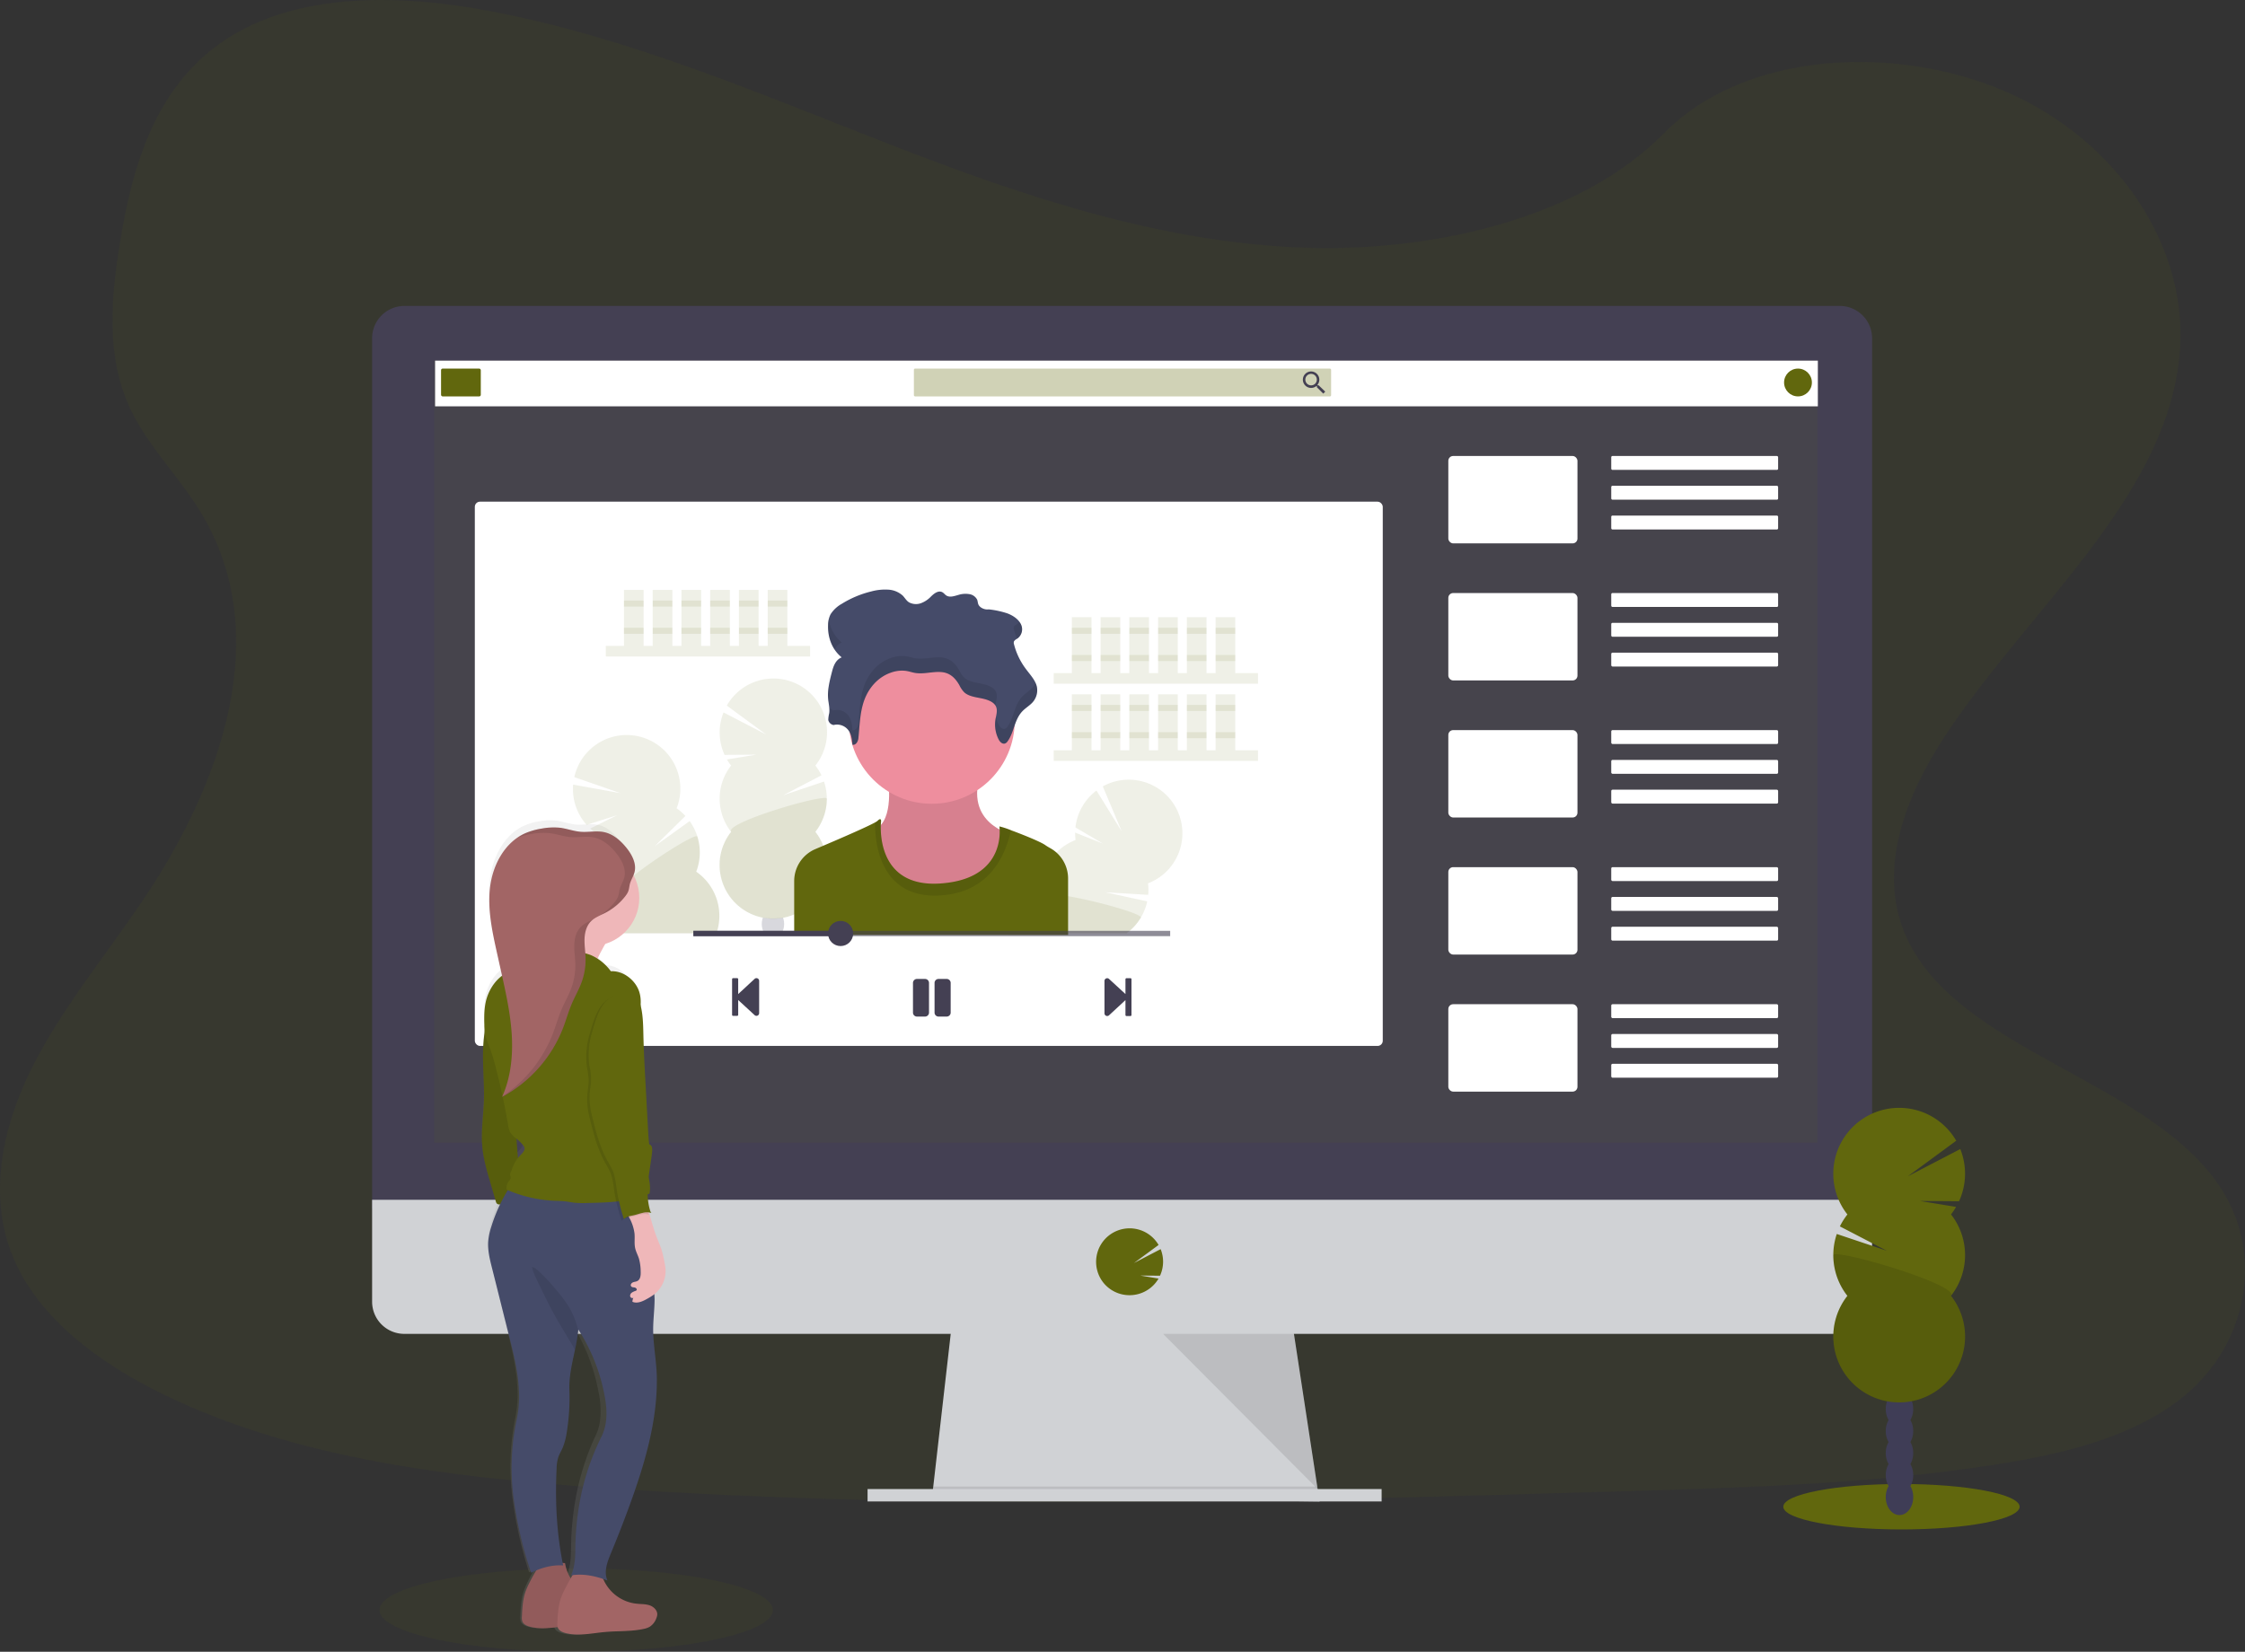 <svg data-name="Layer 1" xmlns="http://www.w3.org/2000/svg" width="1130" height="831.56" viewBox="0 0 1130 831.56"><rect x="0" y="0" width="1130" height="831.56" fill="#333333" stroke="none"/><defs><linearGradient id="a" x1="321.68" y1="857.11" x2="321.68" y2="447.21" gradientUnits="userSpaceOnUse"><stop offset="0" stop-color="gray" stop-opacity=".25"/><stop offset=".54" stop-color="gray" stop-opacity=".12"/><stop offset="1" stop-color="gray" stop-opacity=".1"/></linearGradient></defs><path d="M656.54 124.69C584.1 122.18 515.1 98.78 449.22 73.2S318.07 19.27 247.37 5.71c-45.48-8.72-97.49-9.93-134.13 14.43-35.27 23.46-46.66 64-52.78 101.55-4.61 28.28-7.32 58 5.3 84.51 8.77 18.37 24.34 33.82 35.11 51.42 37.45 61.26 11 136.79-29.62 196.59-19 28.06-41.13 54.82-55.82 84.69s-21.49 64.08-8.64 94.54c12.75 30.2 43.11 52.88 76 68.83 66.81 32.4 145.54 41.68 222.31 46.93 169.95 11.58 340.8 6.58 511.19 1.58 63.06-1.87 126.39-3.76 188.43-13.51 34.44-5.41 70-14 95-34.75 31.75-26.34 39.62-70.94 18.34-104-35.68-55.39-134.35-69.15-159.29-128.6-13.73-32.72.37-69.17 20.32-99.52 42.8-65.11 114.54-122.22 118.32-196.64 2.6-51.11-31.89-102.3-85.21-126.48-55.9-25.35-133.4-22.16-174.64 19.8-42.44 43.21-117.06 59.83-181.02 57.61z" fill="#61670d" opacity=".1"/><path fill="#d0d2d5" d="M664.18 755.89l-195-2.5.57-5 9.43-82.5h171.25l12.6 82.5.96 6.25.19 1.25z"/><path opacity=".1" d="M663.99 754.64h-97.31l-97.5-1.25.57-5h193.28l.96 6.25z"/><path fill="#d0d2d5" d="M436.68 749.64h258.75v6.25H436.68z"/><path d="M942.3 170.37a16.27 16.27 0 00-16.19-16.35H203.5a16.27 16.27 0 00-16.2 16.35v438h755z" fill="#444053"/><path d="M187.3 604.02v51.3a16.2 16.2 0 0016.2 16.2h722.61a16.2 16.2 0 0016.19-16.2v-51.3z" fill="#d0d2d5"/><path fill="#61670d" opacity=".1" d="M218.55 181.52H914.8v393.75H218.55z"/><path d="M568.55 652.05a16.89 16.89 0 0013.28-6.44 17.21 17.21 0 001.31-1.93l-9.26-1.52 10 .08a16.85 16.85 0 00.32-13.38l-13.43 7 12.39-9.1a16.87 16.87 0 10-27.87 18.88 16.87 16.87 0 0013.26 6.41z" fill="#61670d"/><path opacity=".1" d="M585.43 671.52l77.79 78.12-11.93-78.12h-65.86z"/><rect x="239" y="252.56" width="457" height="274" rx="2.6" fill="#fff"/><path fill="#fff" d="M219 181.56h696v23H219z"/><rect x="222" y="185.56" width="20" height="14" rx=".78" fill="#61670d"/><rect x="460" y="185.56" width="210" height="14" rx=".58" fill="#61670d" opacity=".3"/><path d="M663.77 194h-.51l-.19-.16a4.25 4.25 0 001-2.72 4.14 4.14 0 10-4.13 4.17 4.27 4.27 0 002.72-1l.19.16v.52l3.2 3.2 1-1zm-3.84 0a2.89 2.89 0 112.88-2.88 2.86 2.86 0 01-2.88 2.88z" fill="#444053"/><circle cx="905" cy="192.56" r="7" fill="#61670d"/><rect x="729" y="229.56" width="65" height="44" rx="2.43" fill="#fff"/><rect x="811" y="229.56" width="84" height="7" rx=".61" fill="#fff"/><rect x="811" y="244.56" width="84" height="7" rx=".61" fill="#fff"/><rect x="811" y="259.56" width="84" height="7" rx=".61" fill="#fff"/><rect x="729" y="298.56" width="65" height="44" rx="2.43" fill="#fff"/><rect x="811" y="298.56" width="84" height="7" rx=".61" fill="#fff"/><rect x="811" y="313.56" width="84" height="7" rx=".61" fill="#fff"/><rect x="811" y="328.56" width="84" height="7" rx=".66" fill="#fff"/><rect x="729" y="367.56" width="65" height="44" rx="2.43" fill="#fff"/><rect x="811" y="367.56" width="84" height="7" rx=".66" fill="#fff"/><rect x="811" y="382.56" width="84" height="7" rx=".66" fill="#fff"/><rect x="811" y="397.56" width="84" height="7" rx=".66" fill="#fff"/><rect x="729" y="436.56" width="65" height="44" rx="2.43" fill="#fff"/><rect x="811" y="436.56" width="84" height="7" rx=".66" fill="#fff"/><rect x="811" y="451.56" width="84" height="7" rx=".66" fill="#fff"/><rect x="811" y="466.56" width="84" height="7" rx=".66" fill="#fff"/><rect x="729" y="505.56" width="65" height="44" rx="2.43" fill="#fff"/><rect x="811" y="505.56" width="84" height="7" rx=".66" fill="#fff"/><rect x="811" y="520.56" width="84" height="7" rx=".66" fill="#fff"/><rect x="811" y="535.56" width="84" height="7" rx=".66" fill="#fff"/><path fill="#61670d" opacity=".1" d="M304.92 325.17h102.83v5.33H304.92zm9.14-28.18h9.9v28.18h-9.9zm14.47 0h9.9v28.18h-9.9zm14.47 0h9.9v28.18H343zm14.47 0h9.9v28.18h-9.9zm14.47 0h9.9v28.18h-9.9zm14.48 0h9.9v28.18h-9.9z"/><path fill="#61670d" opacity=".1" d="M314.06 302.32h9.9v3.05h-9.9zm14.47 0h9.9v3.05h-9.9zm14.47 0h9.9v3.05H343zm14.47 0h9.9v3.05h-9.9zm14.47 0h9.9v3.05h-9.9zm14.48 0h9.9v3.05h-9.9zm-72.36 13.71h9.9v3.05h-9.9zm14.47 0h9.9v3.05h-9.9zm14.47 0h9.9v3.05H343zm14.47 0h9.9v3.05h-9.9zm14.47 0h9.9v3.05h-9.9zm14.48 0h9.9v3.05h-9.9zm143.95 22.85H633.2v5.33H530.37zm9.14-28.18h9.9v28.18h-9.9zm14.47 0h9.9v28.18h-9.9zm14.47 0h9.9v28.18h-9.9zm14.48 0h9.9v28.18h-9.9zm14.47 0h9.9v28.18h-9.9zm14.47 0h9.9v28.18h-9.9z"/><path fill="#61670d" opacity=".1" d="M539.51 316.03h9.9v3.05h-9.9zm14.47 0h9.9v3.05h-9.9zm14.47 0h9.9v3.05h-9.9zm14.48 0h9.9v3.05h-9.9zm14.47 0h9.9v3.05h-9.9zm14.47 0h9.9v3.05h-9.9zm-72.36 13.71h9.9v3.05h-9.9zm14.47 0h9.9v3.05h-9.9zm14.47 0h9.9v3.05h-9.9zm14.48 0h9.9v3.05h-9.9zm14.47 0h9.9v3.05h-9.9zm14.47 0h9.9v3.05h-9.9zm-81.5 47.98H633.2v5.33H530.37zm9.14-28.18h9.9v28.18h-9.9zm14.47 0h9.9v28.18h-9.9zm14.47 0h9.9v28.18h-9.9zm14.48 0h9.9v28.18h-9.9zm14.47 0h9.9v28.18h-9.9zm14.47 0h9.9v28.18h-9.9z"/><path fill="#61670d" opacity=".1" d="M539.51 354.87h9.9v3.05h-9.9zm14.47 0h9.9v3.05h-9.9zm14.47 0h9.9v3.05h-9.9zm14.48 0h9.9v3.05h-9.9zm14.47 0h9.9v3.05h-9.9zm14.47 0h9.9v3.05h-9.9zm-72.36 13.71h9.9v3.05h-9.9zm14.47 0h9.9v3.05h-9.9zm14.47 0h9.9v3.05h-9.9zm14.48 0h9.9v3.05h-9.9zm14.47 0h9.9v3.05h-9.9zm14.47 0h9.9v3.05h-9.9zM368 385.44a28.45 28.45 0 01-2.1-3.09l14.81-2.43-16 .12a27.06 27.06 0 01-.52-21.38l21.45 11.12-19.81-14.56a27 27 0 1144.57 30.2 26.24 26.24 0 013.08 4.92l-19.22 10 20.49-6.87a27 27 0 01-4.35 25.31 27 27 0 11-42.4 0 27 27 0 010-33.37z"/><path d="M416.18 402.12a26.89 26.89 0 01-5.78 16.66 27 27 0 11-42.4 0c-3.63-4.57 48.18-19.69 48.18-16.66z" fill="#61670d" opacity=".1"/><path d="M393.52 469.66a2.53 2.53 0 01.13.22h-9.16c.05-.07.08-.15.13-.22a8.87 8.87 0 01-1.18-4.51 9.26 9.26 0 01.55-3.18c.51.08 1.14.17 1.87.25a32.1 32.1 0 006.39 0q.92-.09 1.89-.24a.09.09 0 000 .05 9 9 0 01.54 3.13 8.87 8.87 0 01-1.16 4.5z" fill="#3f3d56" opacity=".2"/><path d="M360.6 469.88h-51c-.11-.29-.21-.6-.3-.9a26.85 26.85 0 01.59-17.64 27 27 0 01-9.85-31.89 25.83 25.83 0 01-2.91-2.33l13.42-6.69-15.26 4.84a27 27 0 01-6.8-20.27l23.81 4.3-23.22-8.07a27 27 0 1151.49 15.7 27.35 27.35 0 014.43 3.85l-15.42 15.21 17.55-12.62a27 27 0 013.32 25.5 27 27 0 0110.15 31.01z" fill="#61670d" opacity=".1"/><path d="M360.6 469.88h-51c-.11-.29-.21-.6-.3-.9a26.85 26.85 0 01.59-17.64c-4.8-3.32 40.23-33.07 41.12-30.17a26.88 26.88 0 01-.59 17.65 27 27 0 0110.18 31.06zm230.75-36.54a26.9 26.9 0 01-13.51 11.36 27.4 27.4 0 01.11 5.8l-21.61-1.3 21.11 4.58a27 27 0 01-3.22 8.16 26.57 26.57 0 01-7.2 7.9h-29.42v.77h-30c.06-.26.12-.51.19-.77a27 27 0 0116.45-18.31 27 27 0 0117.13-28.64 27.36 27.36 0 01-.22-3.73l13.95 5.51-13.8-8.11a27 27 0 0110.59-18.58l12.71 20.58-9.53-22.66a27 27 0 0136.27 37.44z" fill="#61670d" opacity=".1"/><path d="M574.23 461.98a26.57 26.57 0 01-7.2 7.9h-29.42v.77h-30c.06-.26.12-.51.19-.77a27 27 0 0116.45-18.31c-.25-2 5.56-1.7 13.31-.4 15.19 2.55 37.7 9.09 36.67 10.81z" fill="#61670d" opacity=".1"/><path d="M446.71 389.97s3.7 20-4.56 26.53 7 45.67 32.18 41.1 35.44-37.4 35.44-37.4-25.22-5.22-15.87-31.75z" fill="#ee8e9e"/><path d="M446.71 389.97s3.7 20-4.56 26.53 7 45.67 32.18 41.1 35.44-37.4 35.44-37.4-25.22-5.22-15.87-31.75z" opacity=".1"/><circle cx="469" cy="362.9" r="41.75" fill="#ee8e9e"/><path d="M537.61 442.27v28.38H399.75v-27.09a17.48 17.48 0 0110.67-16.1l3.95-1.68c10-4.26 22.15-9.55 26.12-11.75a6.53 6.53 0 001.22-.79c2.17-2.17 1.74.65 1.74.65s-.06.54-.1 1.47c-.24 6.39.68 31.5 30.11 29.41 28.71-2 30-21.42 29.71-27.13a15.45 15.45 0 00-.13-1.58 37.09 37.09 0 015.81 1.9c6 2.22 14.86 5.78 17.23 7.46.74.52 1.64 1.06 2.62 1.61a17.23 17.23 0 013.1 2.21 17.51 17.51 0 015.81 13.03z" fill="#61670d"/><path d="M508.85 417.96c-2.43 11.26-10.06 32.35-37.56 32.9-29.3.58-31-28.56-30.81-36.83a5.91 5.91 0 001.23-.79c2.18-2.17 1.74.65 1.74.65s-3.69 33.27 30 30.88 29.55-28.7 29.55-28.7c0-.16 2.51.71 5.85 1.89z" opacity=".1"/><path d="M419.58 364.99a7.15 7.15 0 017.53 2.75c1.52 2.13 1.75 4.7 1.94 7.16 1.81.38 2.83-1.67 3-3.22.67-6.31.72-12.74 2.84-18.84s6.75-12 13.86-14.33a16.08 16.08 0 017.57-.72c1.51.25 2.93.78 4.43 1 5.2.86 10.85-1.6 15.72.11 3.06 1.08 5 3.57 6.43 6.06a13.08 13.08 0 002.5 3.63c2.07 1.86 5.31 2.34 8.28 2.92s6.21 1.59 7.48 3.88c1.14 2.07.3 4.46-.08 6.7a16.42 16.42 0 001.69 10.37c.55 1 1.67 2.21 3 1.88a2.63 2.63 0 001.42-1.15c3.41-4.78 3.32-11 7.6-15.31 1.43-1.44 3.28-2.56 4.67-4a9.08 9.08 0 002.42-8.24c-.77-3.3-3.41-6-5.54-8.9a35 35 0 01-5.93-12.31 2.23 2.23 0 010-1.61 4.29 4.29 0 011.52-1.24 5.74 5.74 0 001.94-7.33c-1.21-2.47-3.87-4.35-6.87-5.47a44.8 44.8 0 00-9.37-2c-2.1.3-4.56-.89-5.21-2.57-.29-.75-.29-1.56-.58-2.31a5.3 5.3 0 00-4-2.8 11.7 11.7 0 00-5.35.38c-2 .56-4.27 1.4-6 .42-.91-.51-1.41-1.44-2.39-1.86-2-.84-4.06.86-5.49 2.26a13.36 13.36 0 01-4.95 3.33 7.37 7.37 0 01-6.14-.41c-1.37-.87-2.06-2.27-3.15-3.38a11.86 11.86 0 00-7.45-3 26.23 26.23 0 00-8.41.92 50.78 50.78 0 00-14.77 6.2 15.87 15.87 0 00-5.67 5.27 12 12 0 00-1.27 5.43c-.22 5.91 1.74 12.13 6.85 16.27-3.12 1.3-4.17 4.49-4.9 7.32-1.17 4.52-2.34 9.11-1.9 13.71.22 2.38.87 4.76.52 7.13a15.36 15.36 0 00-.46 3.41 3.27 3.27 0 002.67 2.49z" fill="#454b69"/><path d="M521.23 343.78a9.76 9.76 0 01-1.8 2.66c-1.39 1.46-3.24 2.59-4.67 4-4.28 4.28-4.19 10.54-7.6 15.32a2.57 2.57 0 01-1.42 1.14c-1.3.34-2.42-.84-3-1.88a17.2 17.2 0 01-1.49-4l-.2 1a16.42 16.42 0 001.69 10.37c.55 1 1.67 2.21 3 1.88a2.63 2.63 0 001.42-1.15c3.41-4.78 3.32-11 7.6-15.31 1.43-1.44 3.28-2.56 4.67-4a9.08 9.08 0 002.42-8.24 10.74 10.74 0 00-.62-1.79zm-9.32-29.6a4.19 4.19 0 00-1.52 1.24 2.21 2.21 0 000 1.6 33.82 33.82 0 001.51 4.56 5.74 5.74 0 001.94-7.33 7 7 0 00-.7-1.17 5.76 5.76 0 01-1.23 1.1zm-88.2 9.27a18.54 18.54 0 01-6.55-11.59 15.62 15.62 0 00-.3 2.72 20.82 20.82 0 003.29 12.37 7 7 0 013.56-3.5zm77.37 31.27c.38-2.25 1.22-4.64.08-6.7-1.27-2.3-4.51-3.3-7.48-3.88s-6.21-1.07-8.28-2.92a13.08 13.08 0 01-2.5-3.63c-1.41-2.49-3.37-5-6.43-6.06-4.87-1.71-10.52.74-15.72-.11-1.5-.25-2.92-.77-4.43-1a16 16 0 00-7.57.72c-7.11 2.34-11.74 8.24-13.86 14.33s-2.17 12.52-2.84 18.84c-.17 1.54-1.19 3.6-3 3.22-.19-2.47-.42-5-1.94-7.17a7.15 7.15 0 00-7.53-2.74 3.66 3.66 0 01-2.11-1.35 11.59 11.59 0 010 2.76 15.36 15.36 0 00-.46 3.41 3.27 3.27 0 002.61 2.57 7.15 7.15 0 017.53 2.75c1.52 2.13 1.75 4.7 1.94 7.16 1.81.38 2.83-1.67 3-3.22.67-6.31.72-12.74 2.84-18.84s6.75-12 13.86-14.33a16.08 16.08 0 017.57-.72c1.51.25 2.93.78 4.43 1 5.2.86 10.85-1.6 15.72.11 3.06 1.08 5 3.57 6.43 6.06a13.08 13.08 0 002.5 3.63c2.07 1.86 5.31 2.34 8.28 2.92s6 1.52 7.33 3.64c-.05-.15 0-.3.03-.45zm-83.65-3.11a19 19 0 00-.33-5.57 24.82 24.82 0 00-.19 5.84c0 .5.11 1 .18 1.49.11-.59.26-1.17.34-1.76z" opacity=".1"/><path d="M368.49 511v-18.05a.51.51 0 01.51-.51h2.05a.51.51 0 01.51.51v7.51l8.32-7.71a1.36 1.36 0 012.23 1v16.35a1.36 1.36 0 01-2.23 1l-8.32-7.66v7.47a.51.51 0 01-.51.51H369a.51.51 0 01-.51-.42zm201.03-18.05V511a.51.51 0 01-.52.51h-2a.51.51 0 01-.51-.51v-7.51l-8.32 7.7a1.37 1.37 0 01-2.24-1v-16.41a1.37 1.37 0 012.24-1l8.32 7.66v-7.46a.51.51 0 01.51-.51h2a.51.51 0 01.52.48zm-103.91 18.83h-4.07a2 2 0 01-2-2v-14.94a2 2 0 012-2h4.07a2 2 0 012 2v14.94a2 2 0 01-2 2zm12.9-2v-14.94a2 2 0 00-2-2h-4.11a2 2 0 00-2 2v14.94a2 2 0 002 2h4.07a2 2 0 002.04-2z" fill="#444053"/><path fill="#444053" opacity=".6" d="M349 468.62h240v2.67H349z"/><circle cx="423.11" cy="469.95" r="6.33" fill="#444053"/><path fill="#444053" d="M349 468.62h74.11v2.67H349z"/><ellipse cx="957.08" cy="758.54" rx="59.47" ry="11.44" fill="#61670d"/><ellipse cx="956.09" cy="753.68" rx="6.92" ry="9.06" fill="#3f3d56"/><ellipse cx="956.09" cy="742.6" rx="6.92" ry="9.06" fill="#3f3d56"/><ellipse cx="956.09" cy="731.53" rx="6.92" ry="9.06" fill="#3f3d56"/><ellipse cx="956.09" cy="720.45" rx="6.92" ry="9.06" fill="#3f3d56"/><ellipse cx="956.09" cy="709.37" rx="6.92" ry="9.06" fill="#3f3d56"/><ellipse cx="956.09" cy="698.29" rx="6.92" ry="9.06" fill="#3f3d56"/><ellipse cx="956.09" cy="687.21" rx="6.92" ry="9.06" fill="#3f3d56"/><path d="M982 611.41a34.28 34.28 0 002.58-3.8l-18.2-3 19.68.15a33.27 33.27 0 00.63-26.28l-26.38 13.7 24.34-17.89a33.17 33.17 0 10-54.78 37.12 33.85 33.85 0 00-3.78 6l23.62 12.27-25.18-8.45a33.19 33.19 0 005.34 31.14 33.16 33.16 0 1052.14 0 33.18 33.18 0 000-41z" fill="#61670d"/><path d="M922.78 631.91a33 33 0 007.09 20.5 33.16 33.16 0 1052.14 0c4.44-5.63-59.23-24.22-59.23-20.5z" opacity=".1"/><ellipse cx="290" cy="810.56" rx="99" ry="21" fill="#61670d" opacity=".1"/><path d="M358.15 842.34c-2-.73-4.14-.61-6.23-.84a19.28 19.28 0 01-11.46-5.56 21 21 0 01-4.58-7c.66.24 1.32.49 2 .76-2-4.67.1-9.91 1.94-14.63q4.68-12 8.85-24.13c7-20.49 13-41.8 12.87-63.6 0-7.88-1.45-15.33-1.73-23.2-.21-5.84.69-11.67.65-17.52 0-.82 0-1.63-.06-2.45a15.53 15.53 0 005.27-12.66 30.48 30.48 0 00-.53-3.68 59.68 59.68 0 00-1.4-6.26c-.66-2.17-1.56-4.25-2.33-6.37-1.49-4.11-2.5-8.39-3.77-12.57a4.33 4.33 0 011.36.37 2.93 2.93 0 01-.64-1.31 32.41 32.41 0 01-1.2-8.17l.85-.38a21.27 21.27 0 00-.41-8.09c.48-4.29 1.23-8.61 1.69-12.88.17-1.6.1-3.61-1.37-4-.3-2.29-.42-4.61-.54-6.92q-.63-12.09-1.25-24.17c-.42-8.09-.84-16.17-1-24.27-.11-5.14-.17-10.46-1.39-15.38a18.6 18.6 0 00-.71-7c-1.86-5.89-7.64-10.56-13.5-10.23a26.86 26.86 0 00-6.39-6.46c1.17-2.62 2.57-5.32 3.72-7.44 9.38-3.05 16.24-12.3 16.24-23.3a25.43 25.43 0 00-2.75-11.59 12.52 12.52 0 00.44-1.35 11.09 11.09 0 00-.45-6.49 19 19 0 00-1-2.32c-.26-.5-.54-1-.83-1.48L348 459c-.31-.47-.63-.92-1-1.36a33.1 33.1 0 00-2.28-2.74 22.56 22.56 0 00-3.28-2.92 14.46 14.46 0 00-5.4-2.49 16.46 16.46 0 00-3.43-.31c-.69 0-1.39 0-2.08.06-1.4.08-2.79.18-4.18.17-.46 0-.93 0-1.39-.07a50.63 50.63 0 01-7.24-1.51l-1.2-.25c-.41-.08-.81-.15-1.22-.2a22.89 22.89 0 00-3.31-.2h-1.11a30.68 30.68 0 00-3.31.34l-1.1.17a31.6 31.6 0 00-8.05 2.39c-.33.15-.67.32-1 .5l-.2.11c-.27.14-.54.29-.8.45l-.15.09-.85.54-.07.05c-7.94 5.34-12.63 15.46-13.82 25.5-1.33 11.27 1 22.63 3.33 33.72l2.1 10c.09.45.19.89.28 1.34a22 22 0 00-6.59 9.14c-2 5-2.05 10.41-1.89 15.83 0 1.1.06 2.2.17 3.3-.25 2.08-.47 4.17-.61 6.27-.63 9.7.55 19.45.24 29.17-.24 7.49-1.37 15-.82 22.44.48 6.6 2.25 13 4 19.37l2.52 9.08a2.41 2.41 0 00.63 1.25 1.9 1.9 0 001.41.29 85.12 85.12 0 00-4.1 11.48 35.5 35.5 0 00-1.48 7.38c-.33 4.58.73 9.13 1.79 13.58q2.4 10 4.78 20.08 1.68 7.05 3.35 14.09c2.2 9.26 4.41 18.58 4.82 28.11a61.05 61.05 0 01-1 14.29 124.52 124.52 0 00-1.24 42.83 210 210 0 008.09 35.41c.81-.43 1.63-.83 2.47-1.2l-.35.65q-1.73 3-3.2 6.15a35 35 0 00-1.71 4.21c-1.28 4-1.48 8.26-1.66 12.47a6.1 6.1 0 00.21 2.41c.55 1.51 2.13 2.28 3.6 2.7 4.32 1.23 8.81.79 13.3.21a1.61 1.61 0 00.09.29c.55 1.51 2.12 2.28 3.6 2.7 6.18 1.76 12.7.1 19.07-.5s12.63-.16 18.76-1.63a8.93 8.93 0 002.6-1 8.51 8.51 0 003.28-4.55 5.83 5.83 0 00.38-1.49c.25-2.19-1.62-4.12-3.6-4.85zM337 749.73a25.2 25.2 0 01-2 6.78 129.4 129.4 0 00-10.26 32.17 149.15 149.15 0 00-2.27 22.25c-.1 5.5.11 11.26-2.18 16.2l.83-.13c-.26.48-.51 1-.75 1.38l-.12.22a21.68 21.68 0 01-2.73-7.66c0-.09-.45-.16-1.14-.2a206.93 206.93 0 01-2.92-47.89 22.17 22.17 0 01.8-5.75c.51-1.61 1.37-3.08 2-4.64a34.09 34.09 0 002-8.14 115.64 115.64 0 001.26-21.52c-.24-6.79 1.33-13.54 2.67-20.3.64-3.21 1.23-6.43 1.55-9.65l.06-.65a96.87 96.87 0 0112.28 31.88 45.6 45.6 0 01.92 15.65zm-42.8-144.52l.32.28a22 22 0 012.66 2.79 3.69 3.69 0 01.84 1.54c.3 1.46-.91 2.7-1.9 3.77a17 17 0 00-1.21 1.46q-.32-4.92-.68-9.84z" transform="translate(-35 -34.22)" fill="url(#a)"/><path d="M245.36 508.31l-1.1 8.49c-.37 2.88-.74 5.75-.94 8.64-.67 9.62.57 19.28.25 28.92-.26 7.42-1.44 14.83-.87 22.24.51 6.54 2.37 12.9 4.23 19.2l2.64 9a2.38 2.38 0 00.66 1.24 2.33 2.33 0 001.69.27l11.72-1.06c-.75-3.44-1.58-7-2-10.53-.32-2.76-.51-5.54-.71-8.32-.62-8.66-1.33-17.32-2-26l-1.25-15.2c-.53-6.6-1.08-13.23-2.74-19.64a39.09 39.09 0 00-9.58-17.25z" fill="#61670d"/><path d="M245.36 508.31l-1.1 8.49c-.37 2.88-.74 5.75-.94 8.64-.67 9.62.57 19.28.25 28.92-.26 7.42-1.44 14.83-.87 22.24.51 6.54 2.37 12.9 4.23 19.2l2.64 9a2.38 2.38 0 00.66 1.24 2.33 2.33 0 001.69.27l11.72-1.06c-.75-3.44-1.58-7-2-10.53-.32-2.76-.51-5.54-.71-8.32-.62-8.66-1.33-17.32-2-26l-1.25-15.2c-.53-6.6-1.08-13.23-2.74-19.64a39.09 39.09 0 00-9.58-17.25z" opacity=".1"/><path d="M266.24 797.33a35.81 35.81 0 00-1.8 4.18c-1.34 3.95-1.54 8.19-1.74 12.36a6 6 0 00.22 2.39c.58 1.5 2.24 2.26 3.79 2.67 6.49 1.75 13.33.11 20-.49s13.26-.16 19.7-1.61a10.06 10.06 0 002.73-.95 8.51 8.51 0 003.45-4.5 5.88 5.88 0 00.39-1.48c.21-2.2-1.7-4.1-3.78-4.82s-4.35-.61-6.54-.83a20.6 20.6 0 01-18.24-17.21c-.08-.48-10.84-.19-12 .43-1.32.73-2.12 2.54-2.87 3.77q-1.77 2.97-3.31 6.09z" fill="#a26565"/><path d="M266.24 797.33a35.81 35.81 0 00-1.8 4.18c-1.34 3.95-1.54 8.19-1.74 12.36a6 6 0 00.22 2.39c.58 1.5 2.24 2.26 3.79 2.67 6.49 1.75 13.33.11 20-.49s13.26-.16 19.7-1.61a10.06 10.06 0 002.73-.95 8.51 8.51 0 003.45-4.5 5.88 5.88 0 00.39-1.48c.21-2.2-1.7-4.1-3.78-4.82s-4.35-.61-6.54-.83a20.6 20.6 0 01-18.24-17.21c-.08-.48-10.84-.19-12 .43-1.32.73-2.12 2.54-2.87 3.77q-1.77 2.97-3.31 6.09z" opacity=".1"/><path d="M284.09 800.51a34 34 0 00-1.8 4.17c-1.35 4-1.55 8.19-1.74 12.36a5.83 5.83 0 00.22 2.39c.57 1.5 2.23 2.26 3.78 2.68 6.49 1.74 13.34.1 20-.5s13.27-.16 19.7-1.61a9.62 9.62 0 002.73-1 8.47 8.47 0 003.45-4.5 5.88 5.88 0 00.39-1.48c.21-2.19-1.7-4.1-3.78-4.82s-4.35-.6-6.54-.83a20.61 20.61 0 01-18.24-17.2c-.08-.48-10.84-.2-12 .42-1.33.73-2.13 2.54-2.88 3.77-1.14 2.03-2.26 4.07-3.29 6.15z" fill="#a26565"/><path d="M330.62 694.28c.14 21.61-6.14 42.73-13.51 63q-4.38 12.06-9.29 23.91c-1.94 4.68-4.13 9.88-2.05 14.5-6-2.28-12.1-3.62-18.41-2.57 2.4-4.9 2.17-10.6 2.28-16a140.3 140.3 0 012.36-22.05 123 123 0 0110.79-31.89 24.3 24.3 0 002.09-6.72c.82-5.14.18-10.42-.89-15.51a92.47 92.47 0 00-12.9-31.6l-.06.64a93.27 93.27 0 01-1.62 9.57c-1.41 6.69-3.06 13.39-2.81 20.12a108.83 108.83 0 01-1.32 21.33 32.43 32.43 0 01-2.15 8.06c-.69 1.55-1.59 3-2.13 4.61a21 21 0 00-.84 5.7c-.8 16.27 0 32.79 3.32 48.74-5.57-.44-11.14 1.17-16.12 3.67a198.54 198.54 0 01-8.5-35.1 116.62 116.62 0 011.3-42.46 56.42 56.42 0 001.05-14.15c-.43-9.45-2.75-18.69-5.06-27.87l-3.52-14q-2.5-10-5-19.91c-1.11-4.41-2.23-8.92-1.88-13.46a33.4 33.4 0 011.56-7.32 81.69 81.69 0 0111.07-22.64c19.27 1.08 38.77-.72 58-2.2a3.89 3.89 0 012.72.46 3.85 3.85 0 011.1 2.48l7.23 41a103 103 0 012.05 17.3c0 5.8-.9 11.58-.68 17.37.3 7.8 1.78 15.18 1.82 22.99z" fill="#454b69"/><path d="M291.05 669.99a93.27 93.27 0 01-1.62 9.57c-4.19-7.25-8.71-14.32-12.57-21.75-1-1.91-1.94-3.85-2.89-5.79l-2.85-5.8c-.53-1.09-1.06-2.18-1.54-3.29a23.77 23.77 0 01-1.79-5c1.4-.26 4.86 3.52 5.9 4.51a80.64 80.64 0 016 6.64 72.81 72.81 0 016.26 8.2 39.88 39.88 0 015.1 12.71z" opacity=".1"/><path d="M307.1 471.08s-10.7 17.05-8.72 20.62-33.7-3.17-33.7-3.17 19.43-17.05 17.44-24.19 24.98 6.74 24.98 6.74z" fill="#efb7b9"/><circle cx="297.59" cy="452.05" r="24.19" fill="#efb7b9"/><path d="M307.46 488.96a24.56 24.56 0 00-10.17-8.18 36.38 36.38 0 00-7.23-1.78l-9.65-1.7c-2.36-.42-4.89-.81-7.09.16a11.62 11.62 0 00-3 2.21c-3.35 3.11-6.6 6.52-10.81 8.32-1.15.49-2.35.85-3.5 1.34-4.71 2-8.23 6.26-10.22 11-2.1 4.94-2.16 10.31-2 15.68a27.56 27.56 0 00.55 5.52 35.57 35.57 0 001.83 5.06 92.57 92.57 0 013.34 10.73q3.75 14.35 6.24 29a10.87 10.87 0 001.21 4 14.36 14.36 0 003.34 3.21 20.86 20.86 0 012.79 2.77 3.62 3.62 0 01.91 1.48c.31 1.44-1 2.68-2 3.73a18.06 18.06 0 00-4.52 7.87 3.17 3.17 0 00-.72 2.17 3.8 3.8 0 01.23 1.72 3.88 3.88 0 01-.91 1.41 5.33 5.33 0 00-1 4.28 67.89 67.89 0 0023.68 5.54c2 .1 4 .1 6 .34 1.42.18 2.82.47 4.24.64a45.78 45.78 0 006.2.16c10.77-.22 21.85-.49 31.74-4.76.93-5.07-1.08-10.24-2.34-15.24-2-8-2.5-16.19-4-24.26-1-5.51-2.5-10.94-3.35-16.49s-1-11.3.48-16.7c1.35-4.78 1.76-9.66 3.16-14.43s2.38-9.94.8-14.66c-2-5.84-8.07-10.47-14.23-10.14z" fill="#61670d"/><path d="M319.34 439.22c1.18-4.29-1.14-8.76-3.9-12.25-3-3.75-6.82-7.13-11.51-8.07-3.81-.77-7.76.16-11.64-.15-3.43-.27-6.73-1.51-10.14-2a32.12 32.12 0 00-9.28.35 35.25 35.25 0 00-8.45 2.36c-10.3 4.57-16.33 15.83-17.73 27s1.05 22.43 3.49 33.42l2.21 9.94c2.3 10.35 4.6 20.74 5.21 31.32s-.53 21.44-4.88 31.1a66.89 66.89 0 0030.73-34.79c1.56-4.09 2.72-8.34 4.46-12.36 1.49-3.46 3.4-6.74 4.72-10.27a33.36 33.36 0 002.11-12.47c-.08-3.2-.61-6.38-.52-9.58s.91-6.53 3.12-8.85c2-2.05 4.75-3 7.28-4.33a30.31 30.31 0 0010.19-8.5c1.59-2.08 1.68-3 2.08-5.36s1.83-4.24 2.45-6.51z" fill="#a26565"/><path d="M319.37 620.93c.25 2.49-.2 5 .34 7.47.41 1.84 1.36 3.5 1.92 5.3a25.2 25.2 0 01.85 6.37c.08 1.8-.06 4-1.66 4.84-.7.37-1.54.37-2.27.69s-1.35 1.19-.93 1.87 1.14.57 1.8.7 1.37.81 1 1.36a1.14 1.14 0 01-.58.37 7.08 7.08 0 00-1.88.9 1.92 1.92 0 00-.77 1.83 1.13 1.13 0 001.61.74 5 5 0 00-.47 2c2.56 1.1 5.43-.34 7.83-1.73a29.49 29.49 0 003-1.92 15 15 0 005.84-12.77 29.79 29.79 0 00-.57-3.65 54.92 54.92 0 00-1.47-6.21c-.69-2.15-1.63-4.2-2.44-6.31-1.72-4.49-2.83-9.19-4.39-13.74a2.08 2.08 0 00-.75-1.19 2.11 2.11 0 00-1.11-.21 18.19 18.19 0 00-5.21.48c-1 .3-2.71 1-3.18 2s.28 1.84.73 2.67a22.38 22.38 0 012.76 8.14z" fill="#efb7b9"/><path d="M317.74 499.42a7.33 7.33 0 011.28 1.78c3.44 6.25 3.48 13.72 3.64 20.85.18 8 .62 16 1.06 24.05l1.31 24c.13 2.29.25 4.58.58 6.85 1.54.39 1.6 2.39 1.43 4-1.11 9.78-3.86 19.85-1 29.26a2.94 2.94 0 00.67 1.3 7.81 7.81 0 00-4.47-.06c-1.43.3-2.81.83-4.25 1.16-1.82.41-3.88.59-5.12 2a99.24 99.24 0 01-3.35-12.92c-.68-4-.87-8.12-2.49-11.82-.65-1.49-1.53-2.87-2.33-4.3-4.19-7.48-6.25-15.93-8.26-24.27a35.43 35.43 0 01-.64-12.06 41.47 41.47 0 00.5-5.55 42.64 42.64 0 00-.77-5.84 39.15 39.15 0 011.17-16.91c1.5-5.09 2.82-10.45 6-14.73s9.73-6.72 15.04-6.79z" opacity=".1"/><path d="M318.93 498.62a7.39 7.39 0 011.28 1.79c3.44 6.24 3.48 13.72 3.64 20.85.18 8 .62 16 1.06 24l1.31 24c.13 2.29.25 4.58.58 6.85 1.54.39 1.6 2.39 1.42 4-1.1 9.78-3.85 19.84-1 29.26a2.94 2.94 0 00.67 1.3 7.81 7.81 0 00-4.47-.06c-1.43.3-2.81.83-4.25 1.15-1.82.42-3.88.59-5.12 2a98.21 98.21 0 01-3.32-12.98c-.68-4-.87-8.11-2.49-11.81a48.28 48.28 0 00-2.33-4.3c-4.2-7.48-6.25-15.94-8.26-24.28a35.42 35.42 0 01-.64-12.06 26 26 0 00-.27-11.39 39.1 39.1 0 011.17-16.9c1.5-5.09 2.82-10.45 6-14.73s9.71-6.61 15.02-6.69z" fill="#61670d"/><path d="M315.44 426.97c-3-3.75-6.82-7.13-11.51-8.07-3.81-.77-7.76.16-11.64-.15-3.43-.27-6.73-1.51-10.14-2a32.12 32.12 0 00-9.28.35 35.25 35.25 0 00-8.45 2.36 25.09 25.09 0 00-4.17 2.37 35.56 35.56 0 017.47-2 32 32 0 019.27-.35c3.42.44 6.71 1.67 10.15 1.94 3.87.31 7.82-.61 11.64.15 4.69.94 8.53 4.33 11.5 8.08 2.77 3.48 5.08 7.95 3.91 12.25-.62 2.26-2.06 4.24-2.45 6.57s-.49 3.28-2.09 5.36a30.38 30.38 0 01-7.34 6.83c.77-.36 1.56-.72 2.31-1.11a30.31 30.31 0 0010.19-8.5c1.59-2.08 1.68-3 2.08-5.36s1.83-4.3 2.45-6.57c1.18-4.19-1.14-8.66-3.9-12.15zm-18.1 37.01a10 10 0 011.35-1.17c-2.31 1.12-4.74 2.1-6.51 4-2.21 2.31-3 5.65-3.12 8.85s.45 6.38.52 9.57a33.41 33.41 0 01-2.11 12.48c-1.32 3.53-3.23 6.8-4.72 10.27-1.73 4-2.89 8.26-4.45 12.35a67 67 0 01-25.41 31.62c-.06.13-.11.27-.17.4a66.89 66.89 0 0030.73-34.79c1.56-4.09 2.72-8.34 4.46-12.36 1.49-3.46 3.4-6.74 4.72-10.27a33.36 33.36 0 002.11-12.47c-.08-3.2-.61-6.38-.52-9.58s.91-6.58 3.12-8.9z" opacity=".1"/></svg>